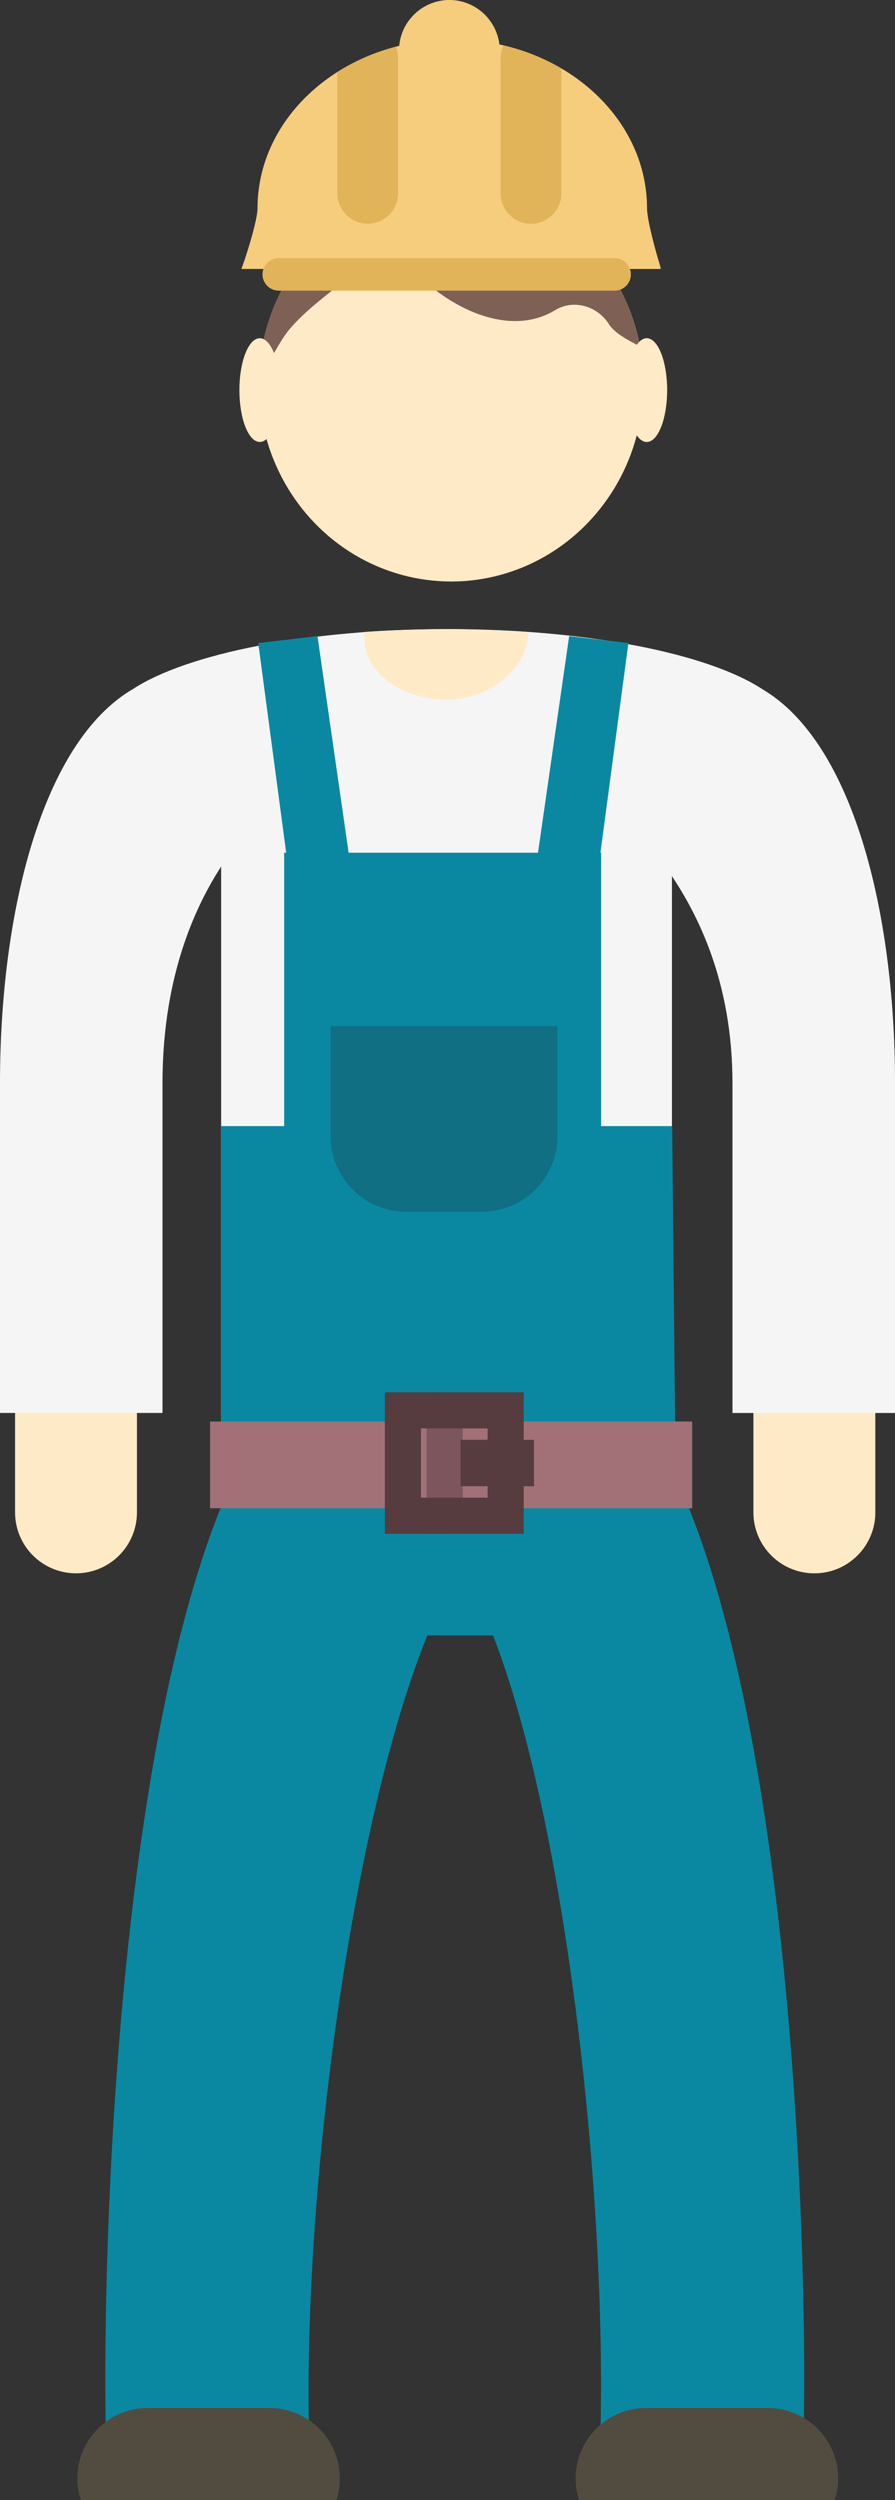 <?xml version="1.0" encoding="UTF-8" standalone="no"?>
<!-- Generator: Adobe Illustrator 17.0.0, SVG Export Plug-In . SVG Version: 6.00 Build 0)  -->

<svg
   xmlns:dc="http://purl.org/dc/elements/1.1/"
   xmlns:cc="http://creativecommons.org/ns#"
   xmlns:rdf="http://www.w3.org/1999/02/22-rdf-syntax-ns#"
   xmlns:svg="http://www.w3.org/2000/svg"
   xmlns="http://www.w3.org/2000/svg"
   xmlns:sodipodi="http://sodipodi.sourceforge.net/DTD/sodipodi-0.dtd"
   xmlns:inkscape="http://www.inkscape.org/namespaces/inkscape"
   version="1.1"
   id="Слой_1"
   x="0px"
   y="0px"
   width="49.57"
   height="138.386"
   viewBox="0 0 49.57 138.386"
   enable-background="new 0 0 1200 150"
   xml:space="preserve"
   sodipodi:docname="7.svg"
   inkscape:version="0.92.4 (5da689c313, 2019-01-14)"><rect x="0" y="0" width="49.57" height="138.386" fill="#333333" stroke="none"/><defs
   id="defs851" /><sodipodi:namedview
   pagecolor="#ffffff"
   bordercolor="#666666"
   borderopacity="1"
   objecttolerance="10"
   gridtolerance="10"
   guidetolerance="10"
   inkscape:pageopacity="0"
   inkscape:pageshadow="2"
   inkscape:window-width="1920"
   inkscape:window-height="1017"
   id="namedview849"
   showgrid="false"
   inkscape:zoom="0.66939442"
   inkscape:cx="260.0695"
   inkscape:cy="-23.300059"
   inkscape:window-x="-8"
   inkscape:window-y="-8"
   inkscape:window-maximized="1"
   inkscape:current-layer="Слой_1"
   fit-margin-top="0"
   fit-margin-left="0"
   fit-margin-right="0"
   fit-margin-bottom="0" />







<g
   id="g834"
   transform="translate(-1100.994,-5.807)">
	<g
   id="g788">
		<path
   d="m 1108.579,89.518 c 0,1.864 -1.511,3.375 -3.375,3.375 v 0 c -1.864,0 -3.375,-1.511 -3.375,-3.375 v -5.4 c 0,-1.864 1.511,-3.375 3.375,-3.375 v 0 c 1.864,0 3.375,1.511 3.375,3.375 z"
   id="path736"
   inkscape:connector-curvature="0"
   style="fill:#ffeac7" />
		<path
   d="m 1149.474,89.518 c 0,1.864 -1.511,3.375 -3.375,3.375 v 0 c -1.864,0 -3.375,-1.511 -3.375,-3.375 v -5.4 c 0,-1.864 1.511,-3.375 3.375,-3.375 v 0 c 1.864,0 3.375,1.511 3.375,3.375 z"
   id="path738"
   inkscape:connector-curvature="0"
   style="fill:#ffeac7" />
		<path
   d="m 1143.229,43.964 c -2.984,-1.964 -9.672,-3.334 -17.448,-3.334 -7.739,0 -14.4,1.356 -17.405,3.305 -5.069,2.944 -7.382,12.415 -7.382,21.822 v 18.259 h 9 V 65.758 c 0,-6.192 1.999,-10.049 3.248,-11.989 v 33.725 h 24.967 V 54.298 c 1.377,2.076 3.355,5.788 3.355,11.46 v 18.259 h 9 V 65.758 c -10e-4,-9.377 -2.299,-18.818 -7.335,-21.794 z"
   id="path740"
   inkscape:connector-curvature="0"
   style="clip-rule:evenodd;fill:#f4f5f4;fill-rule:evenodd" />
		<ellipse
   cx="1125.979"
   cy="27.044"
   rx="10.65"
   ry="10.95"
   id="ellipse742"
   style="clip-rule:evenodd;fill:#ffeac7;fill-rule:evenodd" />
		<path
   d="m 1117.075,23.976 c 1.092,-1.259 2.482,-2.136 3.699,-3.259 0.841,-0.776 2.259,-0.904 3.083,0 1.839,2.02 5.264,3.85 7.884,2.257 1.038,-0.631 2.362,-0.211 2.982,0.782 0.289,0.463 1.008,0.867 1.714,1.221 -0.94,-5.059 -5.264,-8.884 -10.458,-8.884 -5.73,0 -10.401,4.653 -10.639,10.485 0.675,-0.765 1.082,-1.848 1.735,-2.602 z"
   id="path744"
   inkscape:connector-curvature="0"
   style="clip-rule:evenodd;fill:#7e6055;fill-rule:evenodd" />
		<ellipse
   cx="1136.815"
   cy="27.4"
   rx="1.128"
   ry="2.871"
   id="ellipse746"
   style="clip-rule:evenodd;fill:#ffeac7;fill-rule:evenodd" />
		<ellipse
   cx="1115.381"
   cy="27.4"
   rx="1.128"
   ry="2.871"
   id="ellipse748"
   style="clip-rule:evenodd;fill:#ffeac7;fill-rule:evenodd" />
		<g
   id="g764">
			<g
   id="g760">
				<path
   d="m 1137.588,20.694 c -0.013,-0.087 -0.033,-0.174 -0.061,-0.264 -0.192,-0.612 -0.698,-2.429 -0.698,-3.091 0,-5.161 -4.829,-9.346 -10.786,-9.346 -5.957,0 -10.786,4.185 -10.786,9.346 0,0.581 -0.524,2.359 -0.892,3.355 z"
   id="path750"
   inkscape:connector-curvature="0"
   style="clip-rule:evenodd;fill:#f6cd7d;fill-rule:evenodd" />
				<path
   d="m 1125.882,11.384 c 1.535,0 2.788,-1.253 2.788,-2.788 0,-1.536 -1.253,-2.788 -2.788,-2.788 -1.536,0 -2.788,1.252 -2.788,2.788 -10e-4,1.535 1.252,2.788 2.788,2.788 z"
   id="path752"
   inkscape:connector-curvature="0"
   style="clip-rule:evenodd;fill:#f6cd7d;fill-rule:evenodd" />
				<g
   id="g758">
					<path
   d="m 1119.676,9.795 c 0.971,-0.617 2.066,-1.095 3.246,-1.404 0.076,0.192 0.118,0.4 0.118,0.618 v 7.501 c 0,0.925 -0.756,1.682 -1.682,1.682 v 0 c -0.926,0 -1.682,-0.757 -1.682,-1.682 z"
   id="path754"
   inkscape:connector-curvature="0"
   style="clip-rule:evenodd;fill:#e2b459;fill-rule:evenodd" />
					<path
   d="m 1128.871,8.319 c 1.161,0.272 2.245,0.708 3.215,1.279 v 6.913 c 0,0.925 -0.757,1.682 -1.683,1.682 v 0 c -0.925,0 -1.682,-0.757 -1.682,-1.682 V 9.009 c 10e-4,-0.245 0.054,-0.479 0.15,-0.69 z"
   id="path756"
   inkscape:connector-curvature="0"
   style="clip-rule:evenodd;fill:#e2b459;fill-rule:evenodd" />
				</g>
			</g>
			<path
   d="m 1135.933,20.995 c 0,0.497 -0.403,0.9 -0.9,0.9 h -18.6 c -0.497,0 -0.9,-0.403 -0.9,-0.9 v 0 c 0,-0.497 0.403,-0.9 0.9,-0.9 h 18.6 c 0.497,0 0.9,0.403 0.9,0.9 z"
   id="path762"
   inkscape:connector-curvature="0"
   style="clip-rule:evenodd;fill:#e2b459;fill-rule:evenodd" />
		</g>
		<path
   d="m 1138.413,87.578 -0.192,-19.439 h -24.979 v 21.065 c -5.944,14.705 -6.634,42.712 -6.368,52.004 l 11.246,-0.322 c -0.389,-13.624 2.344,-34.224 6.543,-44.556 h 3.643 c 4.056,10.472 6.322,31.061 5.936,44.556 l 11.246,0.322 c 0.274,-9.648 -0.48,-39.468 -7.075,-53.63 z"
   id="path766"
   inkscape:connector-curvature="0"
   style="fill:#0a88a2" />
		<path
   d="m 1119.624,144.193 c 0.122,-0.378 0.19,-0.781 0.19,-1.201 0,-2.154 -1.746,-3.9 -3.9,-3.9 h -6.736 c -2.154,0 -3.9,1.746 -3.9,3.9 0,0.419 0.068,0.822 0.19,1.201 z"
   id="path768"
   inkscape:connector-curvature="0"
   style="fill:#524c40" />
		<path
   d="m 1147.224,144.193 c 0.122,-0.378 0.19,-0.781 0.19,-1.201 0,-2.154 -1.746,-3.9 -3.9,-3.9 h -6.736 c -2.154,0 -3.9,1.746 -3.9,3.9 0,0.419 0.068,0.822 0.19,1.201 z"
   id="path770"
   inkscape:connector-curvature="0"
   style="fill:#524c40" />
		<rect
   x="1116.733"
   y="53.006"
   width="17.554"
   height="19.067"
   id="rect772"
   style="fill:#0a88a2" />
		<polygon
   points="1120.409,53.748 1118.577,41.017 1115.297,41.402 1117.033,54.423 "
   id="polygon774"
   style="fill:#0a88a2" />
		<polygon
   points="1130.685,53.748 1132.517,41.017 1135.797,41.402 1134.06,54.423 "
   id="polygon776"
   style="fill:#0a88a2" />
		<path
   d="m 1121.159,40.789 c -0.01,0.071 0.028,0.292 0.028,0.364 0,1.864 2.029,3.375 4.532,3.375 2.503,0 4.538,-1.854 4.538,-3.718 0,-0.001 -2.233,-0.172 -4.477,-0.179 -2.267,-0.008 -4.545,0.15 -4.621,0.158 z"
   id="path778"
   inkscape:connector-curvature="0"
   style="fill:#ffeac7" />
		<path
   d="m 1119.307,62.602 v 6.097 c 0,2.308 1.871,4.18 4.18,4.18 h 4.201 c 2.308,0 4.18,-1.871 4.18,-4.18 v -6.097 z"
   id="path780"
   inkscape:connector-curvature="0"
   style="fill:#106f83" />
		<rect
   x="1112.629"
   y="84.492"
   width="26.7"
   height="4.8"
   id="rect782"
   style="fill:#a27178" />
		
			<rect
   x="1123.309"
   y="83.872"
   stroke-miterlimit="10"
   width="5.691"
   height="5.834"
   id="rect784"
   style="fill:none;stroke:#563b3f;stroke-width:2;stroke-miterlimit:10" />
		
			<rect
   x="1127.507"
   y="86.504"
   stroke-miterlimit="10"
   width="2.063"
   height="0.569"
   id="rect786"
   style="fill:none;stroke:#563b3f;stroke-width:2;stroke-miterlimit:10" />
	</g>
	<g
   id="g832"
   style="opacity:0.5">
		<path
   d="m 1149.474,89.518 c 0,1.864 -1.511,3.375 -3.375,3.375 v 0 c -1.864,0 -3.375,-1.511 -3.375,-3.375 v -5.4 c 0,-1.864 1.511,-3.375 3.375,-3.375 v 0 c 1.864,0 3.375,1.511 3.375,3.375 z"
   id="path790"
   inkscape:connector-curvature="0"
   style="fill:#ffeac7" />
		<path
   d="m 1143.229,43.964 c -2.984,-1.964 -9.672,-3.334 -17.448,-3.334 -0.054,0 -0.106,0.002 -0.16,0.002 v 46.861 h 12.588 V 54.298 c 1.377,2.076 3.355,5.788 3.355,11.46 v 18.259 h 9 V 65.758 c -10e-4,-9.377 -2.299,-18.818 -7.335,-21.794 z"
   id="path792"
   inkscape:connector-curvature="0"
   style="clip-rule:evenodd;fill:#f4f5f4;fill-rule:evenodd" />
		<path
   d="m 1125.98,16.094 c -0.12,0 -0.24,0.005 -0.359,0.009 v 21.881 c 0.119,0.004 0.238,0.009 0.359,0.009 5.882,0 10.65,-4.902 10.65,-10.95 0,-6.048 -4.769,-10.949 -10.65,-10.949 z"
   id="path794"
   inkscape:connector-curvature="0"
   style="clip-rule:evenodd;fill:#ffeac7;fill-rule:evenodd" />
		<path
   d="m 1125.98,16.094 c -0.12,0 -0.24,0.005 -0.359,0.009 v 6.124 c 1.845,1.239 4.198,1.916 6.12,0.748 1.038,-0.631 2.362,-0.211 2.982,0.782 0.289,0.463 1.008,0.867 1.714,1.221 -0.94,-5.06 -5.263,-8.884 -10.457,-8.884 z"
   id="path796"
   inkscape:connector-curvature="0"
   style="clip-rule:evenodd;fill:#7e6055;fill-rule:evenodd" />
		<ellipse
   cx="1136.815"
   cy="27.4"
   rx="1.128"
   ry="2.871"
   id="ellipse798"
   style="clip-rule:evenodd;fill:#ffeac7;fill-rule:evenodd" />
		<g
   id="g812">
			<g
   id="g808">
				<path
   d="m 1125.621,20.694 h 11.967 c -0.013,-0.087 -0.033,-0.174 -0.061,-0.264 -0.192,-0.612 -0.698,-2.429 -0.698,-3.091 0,-5.161 -4.829,-9.346 -10.786,-9.346 -0.141,0 -0.282,0.005 -0.422,0.009 z"
   id="path800"
   inkscape:connector-curvature="0"
   style="clip-rule:evenodd;fill:#f6cd7d;fill-rule:evenodd" />
				<path
   d="m 1125.882,5.807 c -0.088,0 -0.175,0.005 -0.261,0.013 v 5.55 c 0.086,0.008 0.173,0.013 0.261,0.013 1.535,0 2.788,-1.253 2.788,-2.788 0,-1.535 -1.253,-2.788 -2.788,-2.788 z"
   id="path802"
   inkscape:connector-curvature="0"
   style="clip-rule:evenodd;fill:#f6cd7d;fill-rule:evenodd" />
				<g
   id="g806">
					<path
   d="m 1128.871,8.319 c 1.161,0.272 2.245,0.708 3.215,1.279 v 6.913 c 0,0.925 -0.757,1.682 -1.683,1.682 v 0 c -0.925,0 -1.682,-0.757 -1.682,-1.682 V 9.009 c 10e-4,-0.245 0.054,-0.479 0.15,-0.69 z"
   id="path804"
   inkscape:connector-curvature="0"
   style="clip-rule:evenodd;fill:#e2b459;fill-rule:evenodd" />
				</g>
			</g>
			<path
   d="m 1135.033,20.095 h -9.413 v 1.8 h 9.413 c 0.497,0 0.9,-0.403 0.9,-0.9 0,-0.497 -0.403,-0.9 -0.9,-0.9 z"
   id="path810"
   inkscape:connector-curvature="0"
   style="clip-rule:evenodd;fill:#e2b459;fill-rule:evenodd" />
		</g>
		<path
   d="m 1138.413,87.578 -0.192,-19.439 h -12.6 V 96.33 h 2.684 c 4.056,10.472 6.322,31.061 5.936,44.556 l 11.246,0.322 c 0.275,-9.648 -0.479,-39.468 -7.074,-53.63 z"
   id="path814"
   inkscape:connector-curvature="0"
   style="fill:#0a88a2" />
		<path
   d="m 1147.224,144.193 c 0.122,-0.378 0.19,-0.781 0.19,-1.201 0,-2.154 -1.746,-3.9 -3.9,-3.9 h -6.736 c -2.154,0 -3.9,1.746 -3.9,3.9 0,0.419 0.068,0.822 0.19,1.201 z"
   id="path816"
   inkscape:connector-curvature="0"
   style="fill:#524c40" />
		<rect
   x="1125.621"
   y="53.006"
   width="8.666"
   height="19.067"
   id="rect818"
   style="fill:#0a88a2" />
		<polygon
   points="1130.685,53.748 1132.517,41.017 1135.797,41.402 1134.06,54.423 "
   id="polygon820"
   style="fill:#0a88a2" />
		<path
   d="m 1125.781,40.63 c -0.053,0 -0.107,0 -0.16,0 v 3.893 c 0.033,0 0.065,0.004 0.099,0.004 2.503,0 4.538,-1.854 4.538,-3.718 0,-10e-4 -2.233,-0.172 -4.477,-0.179 z"
   id="path822"
   inkscape:connector-curvature="0"
   style="fill:#ffeac7" />
		<path
   d="m 1125.621,62.602 v 10.277 h 2.066 c 2.308,0 4.18,-1.871 4.18,-4.18 v -6.097 z"
   id="path824"
   inkscape:connector-curvature="0"
   style="fill:#106f83" />
		<rect
   x="1125.621"
   y="84.492"
   width="13.708"
   height="4.8"
   id="rect826"
   style="fill:#a27178" />
		
			<rect
   x="1125.621"
   y="83.872"
   stroke-miterlimit="10"
   width="3.38"
   height="5.834"
   id="rect828"
   style="fill:none;stroke:#563b3f;stroke-width:2;stroke-miterlimit:10" />
		
			<rect
   x="1127.507"
   y="86.504"
   stroke-miterlimit="10"
   width="2.063"
   height="0.569"
   id="rect830"
   style="fill:none;stroke:#563b3f;stroke-width:2;stroke-miterlimit:10" />
	</g>
</g>
<g
   id="g836"
   transform="translate(-1100.994,-5.807)">
</g>
<g
   id="g838"
   transform="translate(-1100.994,-5.807)">
</g>
<g
   id="g840"
   transform="translate(-1100.994,-5.807)">
</g>
<g
   id="g842"
   transform="translate(-1100.994,-5.807)">
</g>
<g
   id="g844"
   transform="translate(-1100.994,-5.807)">
</g>
<g
   id="g846"
   transform="translate(-1100.994,-5.807)">
</g>
</svg>